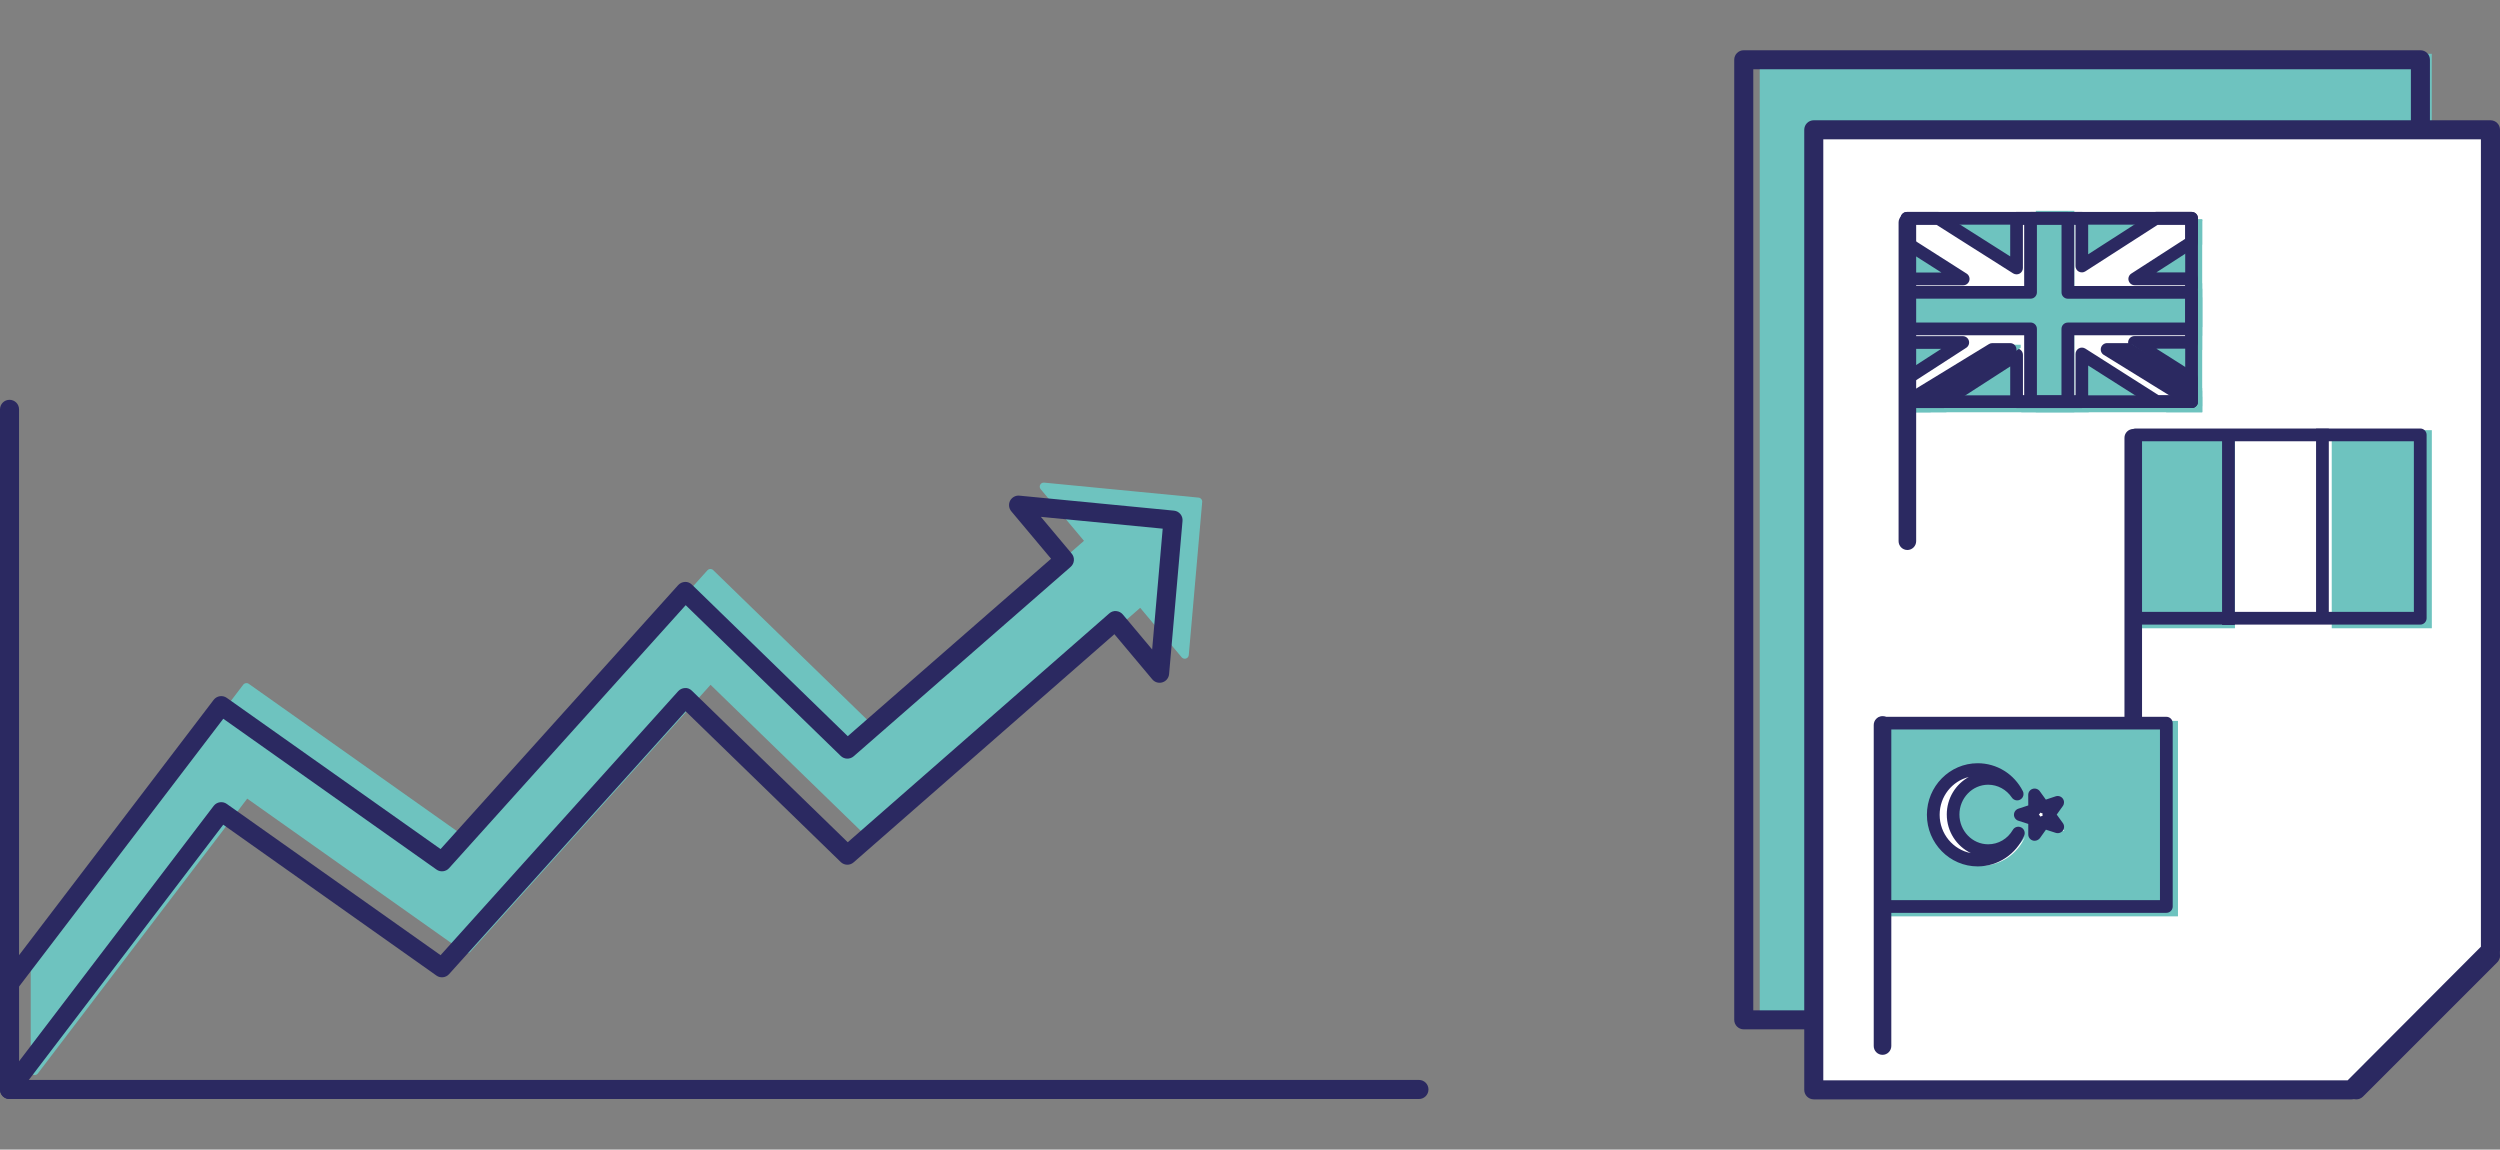 <?xml version="1.0" encoding="utf-8"?>
<!-- Generator: Adobe Illustrator 26.2.1, SVG Export Plug-In . SVG Version: 6.00 Build 0)  -->
<svg version="1.1" id="Ebene_1" xmlns="http://www.w3.org/2000/svg" xmlns:xlink="http://www.w3.org/1999/xlink" x="0px" y="0px"
	 viewBox="0 0 512 235.44" style="enable-background:new 0 0 512 235.44;" xml:space="preserve">
<rect x="0" y="0" width="512" height="235.44" fill="#808080" stroke="none"/>
<style type="text/css">
	.st0{fill:#6EC3BF;}
	.st1{fill:#A0D5D2;}
	.st2{fill:#87CCC8;}
	.st3{fill:#FFFFFF;}
	.st4{clip-path:url(#SVGID_00000049181431888309103580000000035911798100570007_);fill:#2B2961;}
	.st5{fill:#897DA2;}
	.st6{fill:#2B2961;}
	.st7{clip-path:url(#SVGID_00000063595730063390140600000015403937532153319568_);fill:#FFFFFF;}
	.st8{clip-path:url(#SVGID_00000063595730063390140600000015403937532153319568_);fill:#2B2961;}
	.st9{clip-path:url(#SVGID_00000016073159489821555970000006608947315009134745_);fill:#FFFFFF;}
	.st10{clip-path:url(#SVGID_00000016073159489821555970000006608947315009134745_);fill:#6EC3BF;}
	.st11{fill:#9D9D9C;}
	.st12{fill:#D0D0D0;}
	.st13{clip-path:url(#SVGID_00000159454541836203832810000017883528449357761670_);fill:#FFFFFF;}
	.st14{clip-path:url(#SVGID_00000172398758660010510150000004200146812369894333_);fill:#2B2961;}
	.st15{clip-path:url(#SVGID_00000172398758660010510150000004200146812369894333_);fill:#FFFFFF;}
	.st16{fill:#97D1CE;}
	.st17{clip-path:url(#SVGID_00000038399481582144301680000000425128128280342930_);fill:#2B2961;}
	.st18{clip-path:url(#SVGID_00000137847638605332517860000003800206235024092045_);fill:#2B2961;}
	.st19{clip-path:url(#SVGID_00000036944256582530484510000013697963989363877290_);fill:#FFFFFF;}
	.st20{clip-path:url(#SVGID_00000036944256582530484510000013697963989363877290_);fill:#2B2961;}
	.st21{clip-path:url(#SVGID_00000074415988016889684080000007561372025276266115_);fill:#2B2961;}
	.st22{clip-path:url(#SVGID_00000016074127510834145200000001776340379674479286_);fill:#2B2961;}
	.st23{clip-path:url(#SVGID_00000016074127510834145200000001776340379674479286_);fill:#FFFFFF;}
	.st24{clip-path:url(#SVGID_00000010296769705945538560000000118747291334027690_);fill:#FFFFFF;}
	.st25{clip-path:url(#SVGID_00000031168412447543488680000009055185497068333748_);fill:#6EC3BF;}
	.st26{clip-path:url(#SVGID_00000143594474460210896170000008654929959985128338_);fill:#2B2961;}
	.st27{clip-path:url(#SVGID_00000143594474460210896170000008654929959985128338_);fill:#1D1D1B;}
	.st28{clip-path:url(#SVGID_00000143594474460210896170000008654929959985128338_);fill:#FFFFFF;}
	.st29{clip-path:url(#SVGID_00000142157137703513299650000000891405737846540672_);fill:#2B2961;}
	.st30{clip-path:url(#SVGID_00000039840667580994949020000007983991115087914650_);fill:#2B2961;}
	.st31{clip-path:url(#SVGID_00000039840667580994949020000007983991115087914650_);fill:#FFFFFF;}
	.st32{clip-path:url(#SVGID_00000008144824855523356970000017458684580798162313_);fill:#2B2961;}
	.st33{clip-path:url(#SVGID_00000139976615202693380550000015651446338976669867_);fill:#2B2961;}
	.st34{clip-path:url(#SVGID_00000139976615202693380550000015651446338976669867_);fill:#6EC3BF;}
	.st35{clip-path:url(#SVGID_00000070839970674898775980000013630325451411680164_);fill:#2B2961;}
	.st36{clip-path:url(#SVGID_00000037655933443364742620000002378110204141008050_);fill:#2B2961;}
	.st37{clip-path:url(#SVGID_00000082340805065925414440000016427309002065999795_);fill:#2B2961;}
	.st38{clip-path:url(#SVGID_00000012452420722089860540000008256505078057728134_);fill:#2B2961;}
	.st39{clip-path:url(#SVGID_00000125589805062535629290000011279578595369790123_);fill:#6EC3BF;}
	.st40{clip-path:url(#SVGID_00000106833343334774162060000004437724073703506591_);fill:#6EC3BF;}
	.st41{clip-path:url(#SVGID_00000174594935238990864590000009961984713988419992_);fill:#6EC3BF;}
	.st42{clip-path:url(#SVGID_00000018918193968289399000000014070765947044072124_);fill:#6EC3BF;}
	.st43{clip-path:url(#SVGID_00000011712524597644968190000000054060388910571407_);fill:#2B2961;}
	.st44{clip-path:url(#SVGID_00000168115152067844473150000007861631421216844723_);fill:#2B2961;}
	.st45{clip-path:url(#SVGID_00000106841632075166526510000008747025126655119001_);fill:#2B2961;}
	.st46{clip-path:url(#SVGID_00000072966435687831013130000000984566143789262488_);fill:#2B2961;}
	.st47{clip-path:url(#SVGID_00000072966435687831013130000000984566143789262488_);fill:#FFFFFF;}
	.st48{clip-path:url(#SVGID_00000069378689570585893100000004118886070643776645_);fill:#FFFFFF;}
	.st49{clip-path:url(#SVGID_00000015318201285253141270000015913438645070035857_);fill:#2B2961;}
	.st50{clip-path:url(#SVGID_00000152979740715904189090000002179224588516115868_);fill:#2B2961;}
	.st51{clip-path:url(#SVGID_00000152979740715904189090000002179224588516115868_);fill:#FFFFFF;}
	.st52{clip-path:url(#SVGID_00000084530019813721281610000003678913857637559215_);fill:#2B2961;}
	.st53{clip-path:url(#SVGID_00000084530019813721281610000003678913857637559215_);fill:#2C265F;}
	.st54{clip-path:url(#SVGID_00000003826540056494309490000000489607862256420255_);fill:#FFFFFF;}
	.st55{clip-path:url(#SVGID_00000145017231283101444790000012175199761704192445_);fill:#2B2961;}
	.st56{clip-path:url(#SVGID_00000036237307851395609660000009980393699748136584_);fill:#FFFFFF;}
	.st57{clip-path:url(#SVGID_00000130640963415512992060000018400396779559259817_);fill:#2B2961;}
	.st58{clip-path:url(#SVGID_00000182503297369590007850000016154078345385566898_);fill:#FFFFFF;}
	.st59{clip-path:url(#SVGID_00000129885873368422590460000006364572182891528634_);fill:#2B2961;}
	.st60{clip-path:url(#SVGID_00000129885873368422590460000006364572182891528634_);fill:#FFFFFF;}
	.st61{clip-path:url(#SVGID_00000056401201782461719910000011121710883099931528_);fill:#2B2961;}
	.st62{clip-path:url(#SVGID_00000164490042861815368330000005906037192757166753_);fill:#FFFFFF;}
	.st63{clip-path:url(#SVGID_00000109733870322003753470000013935116400754576319_);fill:#2B2961;}
	.st64{clip-path:url(#SVGID_00000094617812064501590170000003146971731812739993_);fill:#FFFFFF;}
	.st65{clip-path:url(#SVGID_00000094617812064501590170000003146971731812739993_);fill:#2B2961;}
	.st66{clip-path:url(#SVGID_00000142164846919684005260000015040119382259277233_);fill:#2B2961;}
	.st67{clip-path:url(#SVGID_00000142164846919684005260000015040119382259277233_);fill:#6EC3BF;}
	.st68{clip-path:url(#SVGID_00000142164846919684005260000015040119382259277233_);fill:#FFFFFF;}
	.st69{clip-path:url(#SVGID_00000179605078880855912550000010414501867846071483_);fill:#2B2961;}
	.st70{clip-path:url(#SVGID_00000052806042232832236750000004207771107890742694_);fill:#2B2961;}
	.st71{clip-path:url(#SVGID_00000116951115928592660890000016273458752271373720_);fill:#2B2961;}
	.st72{clip-path:url(#SVGID_00000125565103888751338360000018029323367220785305_);fill:#2B2961;}
	.st73{clip-path:url(#SVGID_00000032631819049045520780000007992764843547075208_);fill:#2B2961;}
	.st74{clip-path:url(#SVGID_00000023244451801823295410000007614613296866780595_);fill:#FFFFFF;}
	.st75{clip-path:url(#SVGID_00000023244451801823295410000007614613296866780595_);fill:#6EC3BF;}
	.st76{clip-path:url(#SVGID_00000010290577328162155250000010555048159725408692_);fill:#2B2961;}
	.st77{clip-path:url(#SVGID_00000015350745282513493470000008984199362886685855_);fill:#2B2961;}
	.st78{clip-path:url(#SVGID_00000015350745282513493470000008984199362886685855_);fill:#FFFFFF;}
	.st79{clip-path:url(#SVGID_00000163073771516463638410000009922475665147559313_);fill:#2B2961;}
	.st80{clip-path:url(#SVGID_00000139289202832538523130000006706173502679683460_);fill:#FFFFFF;}
	.st81{clip-path:url(#SVGID_00000168084146462507616500000012442444396587881125_);fill:#2B2961;}
	.st82{clip-path:url(#SVGID_00000026849422378199902690000012360162557376802485_);fill:#2B2961;}
	.st83{clip-path:url(#SVGID_00000031167551244533994350000017486231586037972352_);fill:#2B2961;}
	.st84{clip-path:url(#SVGID_00000048492350981694662860000006509877463286447248_);fill:#FFFFFF;}
	.st85{clip-path:url(#SVGID_00000177481260911178685990000006740742422617922469_);fill:#FFFFFF;}
	.st86{clip-path:url(#SVGID_00000144298503064943905670000006920796901508528040_);fill:#2B2961;}
	.st87{clip-path:url(#SVGID_00000102508309279447834550000001685698391267526555_);fill:#2B2961;}
	.st88{clip-path:url(#SVGID_00000102508309279447834550000001685698391267526555_);fill:#FFFFFF;}
	.st89{clip-path:url(#SVGID_00000114789904370467895750000002024385132102954629_);fill:#2B2961;}
	.st90{clip-path:url(#SVGID_00000052102750019584154540000007698121329706783111_);fill:#FFFFFF;}
	.st91{clip-path:url(#SVGID_00000097488655749932614230000002300863460614054533_);fill:#6EC3BF;}
	.st92{clip-path:url(#SVGID_00000097488655749932614230000002300863460614054533_);fill:#2B2961;}
	.st93{clip-path:url(#SVGID_00000103264219278149507040000015133442090272669314_);fill:#6EC3BF;}
	.st94{clip-path:url(#SVGID_00000013175973673221484350000005454953027860265876_);fill:#2B2961;}
	.st95{clip-path:url(#SVGID_00000167391920480984537760000012954994900622864517_);fill:#2B2961;}
	.st96{clip-path:url(#SVGID_00000046326388887221995730000012577714559909734531_);fill:#2B2961;}
	.st97{clip-path:url(#SVGID_00000153704405254045477760000016334677814415890079_);fill:#2B2961;}
	.st98{clip-path:url(#SVGID_00000005263329025952304530000012715746962742542513_);fill:#2B2961;}
	.st99{clip-path:url(#SVGID_00000005263329025952304530000012715746962742542513_);fill:#6EC3BF;}
	.st100{clip-path:url(#SVGID_00000170244584289491767390000007744296492737245880_);fill:#2B2961;}
	.st101{clip-path:url(#SVGID_00000145055442835658426130000009415552843856810635_);fill:#2B2961;}
	.st102{clip-path:url(#SVGID_00000145055442835658426130000009415552843856810635_);fill:#6EC3BF;}
	.st103{clip-path:url(#SVGID_00000045619341141715217080000011387477021505858228_);fill:#2B2961;}
	.st104{clip-path:url(#SVGID_00000136389834144232954810000008942120475615965829_);fill:#FFFFFF;}
	.st105{clip-path:url(#SVGID_00000136389834144232954810000008942120475615965829_);fill:#2B2961;}
	.st106{clip-path:url(#SVGID_00000042010885643653007500000011388107858849304503_);fill:#6EC3BF;}
	.st107{clip-path:url(#SVGID_00000104683061796136416420000001380715851951894430_);fill:#2B2961;}
	.st108{clip-path:url(#SVGID_00000070119381851280663520000017899105344886121118_);fill:#2B2961;}
	.st109{clip-path:url(#SVGID_00000070119381851280663520000017899105344886121118_);fill:#FFFFFF;}
	.st110{clip-path:url(#SVGID_00000163036671716293001900000016321320298621619339_);fill:#6EC3BF;}
	.st111{clip-path:url(#SVGID_00000071539558021248896910000004339265462670544018_);fill:#2B2961;}
	.st112{clip-path:url(#SVGID_00000176750743110632094300000004195236236672043194_);fill:#2B2961;}
	.st113{clip-path:url(#SVGID_00000176750743110632094300000004195236236672043194_);fill:#6EC3BF;}
	.st114{clip-path:url(#SVGID_00000163790708191747185940000000425901677409822365_);fill:#2B2961;}
	.st115{clip-path:url(#SVGID_00000103956537472569724880000011813333302450270142_);fill:#6EC3BF;}
	.st116{clip-path:url(#SVGID_00000103956537472569724880000011813333302450270142_);fill:#2B2961;}
	.st117{clip-path:url(#SVGID_00000106829179671081493050000016727833044472956350_);fill:#2B2961;}
	.st118{clip-path:url(#SVGID_00000087397570016267090750000014331377375781578382_);fill:#FFFFFF;}
	.st119{clip-path:url(#SVGID_00000087397570016267090750000014331377375781578382_);}
	.st120{clip-path:url(#SVGID_00000062873707769621277830000013849278994065402752_);fill:#2B2961;}
	.st121{clip-path:url(#SVGID_00000087397570016267090750000014331377375781578382_);fill:#6EC3BF;}
	.st122{clip-path:url(#SVGID_00000165935288752650966820000005307398383860108461_);fill:#2B2961;}
	.st123{clip-path:url(#SVGID_00000087397570016267090750000014331377375781578382_);fill:#2B2961;}
	.st124{clip-path:url(#SVGID_00000140728805693567618470000017860935289127107254_);fill:#2B2961;}
	.st125{clip-path:url(#SVGID_00000060024897256664637590000013843670085219816862_);fill:#2B2961;}
	.st126{clip-path:url(#SVGID_00000091709597474807523320000014434620985612052129_);}
	.st127{clip-path:url(#SVGID_00000036943765048429821940000003434655327706908049_);}
	.st128{clip-path:url(#SVGID_00000044899818294938658700000001827271160805256887_);fill:#FFFFFF;}
	.st129{clip-path:url(#SVGID_00000161595052308060147750000003766261720808682413_);fill:#2B2961;}
	.st130{clip-path:url(#SVGID_00000090977825252451656870000005534281756017724048_);fill:#2B2961;}
	.st131{clip-path:url(#SVGID_00000090977825252451656870000005534281756017724048_);fill:#6EC3BF;}
	.st132{clip-path:url(#SVGID_00000090977825252451656870000005534281756017724048_);fill:#FFFFFF;}
	.st133{clip-path:url(#SVGID_00000060720701640842043510000003196999394903793320_);fill:#2B2961;}
	.st134{clip-path:url(#SVGID_00000060720701640842043510000003196999394903793320_);fill:#6EC3BF;}
	.st135{clip-path:url(#SVGID_00000016046413704429502520000017774393073549027249_);fill:#2B2961;}
	.st136{clip-path:url(#SVGID_00000025407966822308009480000016509127031189372583_);fill:#6EC3BF;}
	.st137{clip-path:url(#SVGID_00000025407966822308009480000016509127031189372583_);fill:#FFFFFF;}
	.st138{clip-path:url(#SVGID_00000182498324419355184550000007394738461998250896_);fill:#2B2961;}
	.st139{clip-path:url(#SVGID_00000182498324419355184550000007394738461998250896_);fill:#6EC3BF;}
	.st140{clip-path:url(#SVGID_00000121258824236923973060000010711905642609259173_);fill:#2B2961;}
	.st141{clip-path:url(#SVGID_00000017501369856828906970000004183032304151937973_);fill:#2B2961;}
	.st142{clip-path:url(#SVGID_00000017501369856828906970000004183032304151937973_);fill:#FFFFFF;}
	.st143{clip-path:url(#SVGID_00000053526818859387344570000010631109329353044404_);fill:#2B2961;}
	.st144{clip-path:url(#SVGID_00000077284859367151946950000007115140230737123988_);fill:#FFFFFF;}
	.st145{clip-path:url(#SVGID_00000133522629195202558450000016756338443942340533_);fill:#2B2961;}
	.st146{clip-path:url(#SVGID_00000113311686109674084160000015626975390629371826_);fill:#2B2961;}
	.st147{clip-path:url(#SVGID_00000113311686109674084160000015626975390629371826_);fill:#FFFFFF;}
	.st148{clip-path:url(#SVGID_00000170237213240847817910000005788055404752035757_);fill:#2B2961;}
	.st149{clip-path:url(#SVGID_00000075125790600509134150000007296491204611202727_);fill:#2B2961;}
	.st150{clip-path:url(#SVGID_00000075125790600509134150000007296491204611202727_);fill:#FFFFFF;}
	.st151{clip-path:url(#SVGID_00000008106827124881906860000012386306169380809627_);fill:#2B2961;}
	.st152{clip-path:url(#SVGID_00000008106827124881906860000012386306169380809627_);fill:#6EC3BF;}
	.st153{clip-path:url(#SVGID_00000090268810314444198350000001119909683480730548_);fill:#1D1D1B;}
	.st154{clip-path:url(#SVGID_00000090268810314444198350000001119909683480730548_);fill:#2B2961;}
	.st155{clip-path:url(#SVGID_00000090268810314444198350000001119909683480730548_);fill:#FFFFFF;}
	.st156{clip-path:url(#SVGID_00000106859368032331239000000013412642900732445569_);fill:#2B2961;}
	.st157{clip-path:url(#SVGID_00000127045082524555824540000012932166991795135885_);fill:#2B2961;}
	.st158{clip-path:url(#SVGID_00000049936681535964966050000017087121750060778645_);fill:#2B2961;}
	.st159{clip-path:url(#SVGID_00000049936681535964966050000017087121750060778645_);fill:#FFFFFF;}
	.st160{clip-path:url(#SVGID_00000049936681535964966050000017087121750060778645_);fill:#6EC3BF;}
	.st161{clip-path:url(#SVGID_00000049925672597639974490000008127076697986743714_);fill:#2B2961;}
	.st162{clip-path:url(#SVGID_00000092421458506947881480000002567124007807372433_);fill:#2B2961;}
	.st163{clip-path:url(#SVGID_00000183236739574188172760000004845304743140707219_);fill:#2B2961;}
	.st164{clip-path:url(#SVGID_00000164505183230706668780000016207281381839390625_);fill:#2B2961;}
	.st165{clip-path:url(#SVGID_00000164505183230706668780000016207281381839390625_);fill:#FFFFFF;}
	.st166{clip-path:url(#SVGID_00000034065310681647911810000002740720572768393142_);fill:#2B2961;}
	.st167{clip-path:url(#SVGID_00000034065310681647911810000002740720572768393142_);fill:#FFFFFF;}
	.st168{clip-path:url(#SVGID_00000121259745479564246830000017585823067385541295_);fill:#2B2961;}
	.st169{clip-path:url(#SVGID_00000099647938105141170240000008213315168276058040_);fill:#2B2961;}
	.st170{clip-path:url(#SVGID_00000099647938105141170240000008213315168276058040_);fill:#FFFFFF;}
	.st171{clip-path:url(#SVGID_00000160902054281318583740000016805407660390596003_);fill:#2B2961;}
	.st172{clip-path:url(#SVGID_00000089565905859436441160000013848336502676206729_);fill:#FFFFFF;}
	.st173{clip-path:url(#SVGID_00000153685109274024202600000018316948360483963801_);fill:#2B2961;}
	.st174{clip-path:url(#SVGID_00000153685109274024202600000018316948360483963801_);fill:#6EC3BF;}
	.st175{clip-path:url(#SVGID_00000052079116285911028670000009489179162077309338_);fill:#2B2961;}
	.st176{clip-path:url(#SVGID_00000179618002062661898130000004234577645250085524_);fill:#2B2961;}
	.st177{clip-path:url(#SVGID_00000029766704026627260770000007821021319500996791_);fill:#FFFFFF;}
	.st178{clip-path:url(#SVGID_00000109721373170310867010000014531851914180458119_);fill:#6EC3BF;}
	.st179{clip-path:url(#SVGID_00000109721373170310867010000014531851914180458119_);fill:#2B2961;}
	.st180{clip-path:url(#SVGID_00000160174582395076279240000014316998050240106390_);fill:#6EC3BF;}
	.st181{clip-path:url(#SVGID_00000119809755719611812520000001811389632149752731_);fill:#2B2961;}
	.st182{clip-path:url(#SVGID_00000050644000201056216630000005659483342726230426_);fill:#6EC3BF;}
	.st183{clip-path:url(#SVGID_00000050644000201056216630000005659483342726230426_);fill:#2B2961;}
	.st184{clip-path:url(#SVGID_00000054946238464008345220000013418553228275937212_);fill:#2B2961;}
	.st185{clip-path:url(#SVGID_00000054255599232516363330000011137015931012742547_);fill:#2B2961;}
	.st186{clip-path:url(#SVGID_00000003824653558061740240000004000125293975042459_);fill:#2B2961;}
	.st187{clip-path:url(#SVGID_00000133487019982489794080000017658364453050241950_);fill:#2B2961;}
	.st188{clip-path:url(#SVGID_00000054963902607354143700000004284509506738594707_);fill:#2B2961;}
	.st189{clip-path:url(#SVGID_00000063602529480007918720000011085214956764227756_);fill:#6EC3BF;}
	.st190{clip-path:url(#SVGID_00000063602529480007918720000011085214956764227756_);fill:#2B2961;}
	.st191{clip-path:url(#SVGID_00000054245357352240338040000002868179371117478809_);fill:#6EC3BF;}
	.st192{clip-path:url(#SVGID_00000054245357352240338040000002868179371117478809_);fill:#2B2961;}
	.st193{clip-path:url(#SVGID_00000005247328998427883020000013013394494500110217_);fill:#2B2961;}
	.st194{clip-path:url(#SVGID_00000075877827488792696520000013938693464522528136_);fill:#2B2961;}
	.st195{clip-path:url(#SVGID_00000140703510738318744230000011476510333694017453_);fill:#2B2961;}
	.st196{clip-path:url(#SVGID_00000018220862242449222340000008655459344122960063_);fill:#FFFFFF;}
	.st197{clip-path:url(#SVGID_00000118396601690682248470000010318327619396250514_);fill:#2B2961;}
	.st198{clip-path:url(#SVGID_00000106862339011864502630000009354671354599982246_);fill:#2B2961;}
	.st199{clip-path:url(#SVGID_00000106862339011864502630000009354671354599982246_);fill:#6EC3BF;}
	.st200{clip-path:url(#SVGID_00000155116313634707738200000011174240850562247322_);fill:#2B2961;}
	.st201{clip-path:url(#SVGID_00000002354018450128082690000018072477711277961114_);fill:#2B2961;}
	.st202{clip-path:url(#SVGID_00000055695339553757846440000002829631446361250465_);fill:#6EC3BF;}
	.st203{clip-path:url(#SVGID_00000055695339553757846440000002829631446361250465_);fill:#2B2961;}
	.st204{clip-path:url(#SVGID_00000058564266660864908440000011007245175292440745_);fill:#6EC3BF;}
	.st205{clip-path:url(#SVGID_00000058564266660864908440000011007245175292440745_);fill:#2B2961;}
	.st206{clip-path:url(#SVGID_00000018945161766706688990000016113102662043454599_);fill:#2B2961;}
	.st207{clip-path:url(#SVGID_00000143595375868803440060000003806397337718791834_);fill:#2B2961;}
	.st208{clip-path:url(#SVGID_00000143595375868803440060000003806397337718791834_);fill:#6EC3BF;}
	.st209{clip-path:url(#SVGID_00000018915489616860378350000003746642838913097119_);fill:#2B2961;}
	.st210{clip-path:url(#SVGID_00000018915489616860378350000003746642838913097119_);fill:#6EC3BF;}
	.st211{clip-path:url(#SVGID_00000075139633753937863520000015900603259400163456_);fill:#2B2961;}
	.st212{clip-path:url(#SVGID_00000075139633753937863520000015900603259400163456_);fill:#6EC3BF;}
	.st213{clip-path:url(#SVGID_00000183930305743015952630000013019049839306916779_);fill:#2B2961;}
	.st214{clip-path:url(#SVGID_00000162354303476801932420000009420012141333471616_);fill:#6EC3BF;}
	.st215{clip-path:url(#SVGID_00000162354303476801932420000009420012141333471616_);fill:#2B2961;}
	.st216{clip-path:url(#SVGID_00000020383300067447837860000007254233550439739565_);fill:#6EC3BF;}
	.st217{clip-path:url(#SVGID_00000020383300067447837860000007254233550439739565_);fill:#2B2961;}
	.st218{clip-path:url(#SVGID_00000145753867045841824410000014074193897196043173_);fill:#FFFFFF;}
	.st219{clip-path:url(#SVGID_00000145753867045841824410000014074193897196043173_);fill:#2B2961;}
	.st220{clip-path:url(#SVGID_00000088093169595413459010000000154947094870816161_);fill:#FFFFFF;}
	.st221{clip-path:url(#SVGID_00000088093169595413459010000000154947094870816161_);fill:#2B2961;}
	.st222{clip-path:url(#SVGID_00000016766416694959658130000008636239832387364014_);fill:#FFFFFF;}
	.st223{clip-path:url(#SVGID_00000016766416694959658130000008636239832387364014_);fill:#2B2961;}
	.st224{clip-path:url(#SVGID_00000042011343400314027510000001542652116965507723_);fill:#6EC3BF;}
	.st225{clip-path:url(#SVGID_00000042011343400314027510000001542652116965507723_);fill:#2B2961;}
	.st226{clip-path:url(#SVGID_00000127724621737382755410000006628723562382745223_);fill:#2B2961;}
	.st227{clip-path:url(#SVGID_00000127724621737382755410000006628723562382745223_);fill:#6EC3BF;}
	.st228{clip-path:url(#SVGID_00000041975353863300667760000002537467514257431730_);fill:#2B2961;}
	.st229{clip-path:url(#SVGID_00000142144743738767983280000005178690902726324893_);fill:#6EC3BF;}
	.st230{clip-path:url(#SVGID_00000142144743738767983280000005178690902726324893_);fill:#2B2961;}
	.st231{clip-path:url(#SVGID_00000040553416283486437190000007766467660676282525_);fill:#2B2961;}
	.st232{clip-path:url(#SVGID_00000161628477035209982970000011126441812998256796_);fill:#2B2961;}
	.st233{clip-path:url(#SVGID_00000161628477035209982970000011126441812998256796_);fill:#6EC3BF;}
	.st234{clip-path:url(#SVGID_00000058579226647088418020000002586143008793974182_);fill:#2B2961;}
	.st235{clip-path:url(#SVGID_00000036939847852218754690000004945916958825021569_);fill:#FFFFFF;}
	.st236{clip-path:url(#SVGID_00000036939847852218754690000004945916958825021569_);fill:#2B2961;}
	.st237{fill:#2C265F;}
	.st238{clip-path:url(#SVGID_00000042725217514694832990000016526089246438771377_);fill:#2B2961;}
	.st239{clip-path:url(#SVGID_00000042725217514694832990000016526089246438771377_);fill:#6EC3BF;}
	.st240{fill:#61B87A;}
	.st241{clip-path:url(#SVGID_00000161590497941660645640000006665862139617575596_);fill:#2B2961;}
	.st242{clip-path:url(#SVGID_00000082349630020907349670000012538574143622962563_);fill:#2B2961;}
	.st243{clip-path:url(#SVGID_00000132082797588267208280000000047836544015356349_);fill:#2B2961;}
	.st244{clip-path:url(#SVGID_00000099660387389457490090000015644165691108148366_);fill:#2B2961;}
	.st245{clip-path:url(#SVGID_00000099660387389457490090000015644165691108148366_);fill:#61B87A;}
	.st246{clip-path:url(#SVGID_00000099660387389457490090000015644165691108148366_);fill:#FFFFFF;}
	.st247{clip-path:url(#SVGID_00000069360892516847097260000003685470806377545355_);fill:#2B2961;}
	.st248{clip-path:url(#SVGID_00000069360892516847097260000003685470806377545355_);fill:#61B87A;}
	.st249{clip-path:url(#SVGID_00000145026106046989795590000016487206380754377859_);fill:#2B2961;}
	.st250{clip-path:url(#SVGID_00000153692166388872928260000003646822081578274469_);fill:#6EC3BF;}
	.st251{clip-path:url(#SVGID_00000153692166388872928260000003646822081578274469_);fill:#2B2961;}
	.st252{clip-path:url(#SVGID_00000000919527733965934930000004816026340585322669_);fill:#2B2961;}
	.st253{clip-path:url(#SVGID_00000000919527733965934930000004816026340585322669_);fill:#6EC3BF;}
	.st254{clip-path:url(#SVGID_00000018206670962453946170000001096841752385530255_);fill:#2B2961;}
	.st255{clip-path:url(#SVGID_00000018206670962453946170000001096841752385530255_);fill:#6EC3BF;}
</style>
<g>
	<g>
		<defs>
			<rect id="SVGID_00000049180283347716854220000012303457770835845262_" y="10.28" width="512" height="214.87"/>
		</defs>
		<clipPath id="SVGID_00000177453761117821807980000010631060286652918193_">
			<use xlink:href="#SVGID_00000049180283347716854220000012303457770835845262_"  style="overflow:visible;"/>
		</clipPath>
		<polygon style="clip-path:url(#SVGID_00000177453761117821807980000010631060286652918193_);fill:#FFFFFF;" points="
			482.48,195.63 482.48,223.27 510.12,195.63 		"/>
		<g style="clip-path:url(#SVGID_00000177453761117821807980000010631060286652918193_);">
			<defs>
				<rect id="SVGID_00000068664508603487557510000008443784289048292497_" y="10.29" width="512" height="214.87"/>
			</defs>
			<clipPath id="SVGID_00000025431626031386263540000014803107312672591285_">
				<use xlink:href="#SVGID_00000068664508603487557510000008443784289048292497_"  style="overflow:visible;"/>
			</clipPath>
			<path style="clip-path:url(#SVGID_00000025431626031386263540000014803107312672591285_);fill:#2B2961;" d="M482.48,225.07
				c-0.24,0-0.46-0.05-0.69-0.14c-0.67-0.28-1.11-0.93-1.11-1.66v-27.64c0-0.99,0.81-1.8,1.8-1.8h27.64c0.73,0,1.39,0.44,1.67,1.11
				c0.27,0.67,0.12,1.45-0.39,1.96l-27.64,27.64C483.4,224.89,482.95,225.07,482.48,225.07z M484.28,197.43v21.5l21.5-21.5H484.28z"
				/>
		</g>
		<polygon style="clip-path:url(#SVGID_00000177453761117821807980000010631060286652918193_);fill:#6EC3BF;" points="
			484.55,196.11 484.55,221.3 510.09,196.11 		"/>
		<path style="clip-path:url(#SVGID_00000177453761117821807980000010631060286652918193_);fill:#6EC3BF;" d="M483.77,223.16v-27.82
			h28.22L483.77,223.16z M485.32,196.89v22.55l22.88-22.55H485.32z"/>
		<g style="clip-path:url(#SVGID_00000177453761117821807980000010631060286652918193_);">
			<defs>
				<rect id="SVGID_00000133498932691492380280000015491955365676651676_" y="10.29" width="512" height="214.87"/>
			</defs>
			<clipPath id="SVGID_00000134244535174754862510000004973563417166465711_">
				<use xlink:href="#SVGID_00000133498932691492380280000015491955365676651676_"  style="overflow:visible;"/>
			</clipPath>
			<path style="clip-path:url(#SVGID_00000134244535174754862510000004973563417166465711_);fill:#2B2961;" d="M482.55,225.15
				c-0.25,0-0.51-0.05-0.75-0.15c-0.72-0.3-1.2-1.01-1.2-1.8v-27.5c0-1.08,0.87-1.95,1.95-1.95h27.5c0.79,0,1.5,0.48,1.81,1.21
				c0.3,0.73,0.13,1.57-0.43,2.13l-27.5,27.5C483.55,224.96,483.05,225.15,482.55,225.15z M484.5,197.65v20.83l20.84-20.83H484.5z"
				/>
		</g>
		<polygon style="clip-path:url(#SVGID_00000177453761117821807980000010631060286652918193_);fill:#6EC3BF;" points="427.91,56.65 
			431.6,56.65 451.01,44.06 451.01,43.75 446.64,43.75 427.91,55.86 		"/>
		<polygon style="clip-path:url(#SVGID_00000177453761117821807980000010631060286652918193_);fill:#6EC3BF;" points="410.03,56.65 
			390.79,43.75 390.79,47.15 405.17,56.65 		"/>
		<path style="clip-path:url(#SVGID_00000177453761117821807980000010631060286652918193_);fill:#2B2961;" d="M407.87,56.99h-4.38
			c-0.24,0-0.48-0.07-0.69-0.2l-12.95-8.08c-0.38-0.24-0.62-0.65-0.62-1.1v-2.9c0-0.48,0.26-0.91,0.67-1.14
			c0.42-0.23,0.92-0.21,1.33,0.04l17.33,10.99c0.49,0.31,0.71,0.91,0.55,1.46C408.95,56.61,408.44,56.99,407.87,56.99z"/>
		<path style="clip-path:url(#SVGID_00000177453761117821807980000010631060286652918193_);fill:#2B2961;" d="M431.05,56.99h-3.38
			c-0.72,0-1.3-0.58-1.3-1.3v-0.68c0-0.46,0.24-0.88,0.64-1.12l17.17-10.31c0.2-0.12,0.43-0.19,0.67-0.19h4c0.72,0,1.3,0.58,1.3,1.3
			c0,0.46-0.24,1.15-0.63,1.39l-17.79,10.71C431.52,56.93,431.28,56.99,431.05,56.99z"/>
		<polygon style="clip-path:url(#SVGID_00000177453761117821807980000010631060286652918193_);fill:#6EC3BF;" points="
			223.14,110.84 178.7,149.63 145.49,117.34 95.67,172.69 50.47,140.71 7.11,197.6 7.11,219.34 50.47,162.44 95.67,194.43 
			145.49,139.07 178.7,171.36 233.6,123.32 242.65,134.09 245.39,102.73 213.76,99.67 		"/>
		<path style="clip-path:url(#SVGID_00000177453761117821807980000010631060286652918193_);fill:#6EC3BF;" d="M7.11,220.16
			c-0.09,0-0.18-0.01-0.26-0.04c-0.34-0.11-0.56-0.43-0.56-0.78V197.6c0-0.18,0.06-0.35,0.17-0.5l43.36-56.88
			c0.28-0.35,0.77-0.43,1.13-0.17l44.61,31.56l49.32-54.81c0.15-0.17,0.36-0.26,0.58-0.27c0.01,0,0.02,0,0.03,0
			c0.22,0,0.42,0.08,0.57,0.23l32.68,31.76L222,110.76l-8.87-10.57c-0.22-0.26-0.25-0.61-0.1-0.91c0.15-0.29,0.44-0.46,0.8-0.44
			l31.64,3.07c0.45,0.04,0.78,0.44,0.74,0.89l-2.75,31.36c-0.03,0.33-0.25,0.61-0.57,0.71c-0.31,0.1-0.66,0-0.88-0.25l-8.5-10.14
			l-54.27,47.49c-0.32,0.29-0.81,0.26-1.11-0.03l-32.61-31.69l-49.24,54.72c-0.27,0.31-0.74,0.36-1.09,0.12l-44.56-31.53
			L7.76,219.83C7.61,220.04,7.36,220.16,7.11,220.16z M7.93,197.87v19.03l41.89-54.96c0.28-0.35,0.77-0.43,1.13-0.17l44.61,31.56
			l49.32-54.81c0.15-0.17,0.36-0.26,0.58-0.27c0.01,0,0.02,0,0.03,0c0.22,0,0.42,0.08,0.57,0.23l32.68,31.76l54.33-47.54
			c0.17-0.14,0.42-0.22,0.6-0.2c0.22,0.02,0.43,0.12,0.57,0.29l7.77,9.26l2.5-28.58l-28.83-2.8l8.09,9.64
			c0.29,0.34,0.25,0.85-0.09,1.15l-44.44,38.79c-0.34,0.28-0.81,0.26-1.11-0.03l-32.61-31.7l-49.24,54.72
			c-0.27,0.31-0.74,0.36-1.09,0.12l-44.56-31.52L7.93,197.87z"/>
		<g style="clip-path:url(#SVGID_00000177453761117821807980000010631060286652918193_);">
			<defs>
				<rect id="SVGID_00000116928021761030635900000003296384111891978903_" y="10.29" width="512" height="214.87"/>
			</defs>
			<clipPath id="SVGID_00000156575663363488486980000016619823381830194852_">
				<use xlink:href="#SVGID_00000116928021761030635900000003296384111891978903_"  style="overflow:visible;"/>
			</clipPath>
			<path style="clip-path:url(#SVGID_00000156575663363488486980000016619823381830194852_);fill:#2B2961;" d="M290.6,225.08H1.95
				c-1.08,0-1.95-0.87-1.95-1.95V83.83c0-1.08,0.87-1.95,1.95-1.95s1.95,0.87,1.95,1.95v137.34h286.7c1.08,0,1.95,0.87,1.95,1.95
				C292.55,224.2,291.68,225.08,290.6,225.08z"/>
			<path style="clip-path:url(#SVGID_00000156575663363488486980000016619823381830194852_);fill:#2B2961;" d="M1.95,225.08
				c-0.21,0-0.42-0.03-0.62-0.1C0.53,224.71,0,223.97,0,223.13v-21.74c0-0.43,0.14-0.84,0.4-1.18l43.36-56.88
				c0.64-0.84,1.83-1.01,2.68-0.41l43.79,30.97l48.66-54.06c0.36-0.39,0.85-0.63,1.39-0.65c0.5-0.05,1.05,0.18,1.42,0.55
				l31.92,31.04l41.64-36.34l-8.15-9.72c-0.51-0.61-0.6-1.46-0.24-2.17c0.38-0.7,1.15-1.12,1.92-1.03l31.64,3.07
				c1.06,0.1,1.85,1.05,1.75,2.11l-2.75,31.36c-0.07,0.79-0.6,1.46-1.36,1.69c-0.74,0.24-1.58,0-2.08-0.61l-7.76-9.25l-53.41,46.73
				c-0.76,0.67-1.91,0.64-2.64-0.07l-31.76-30.87l-48.46,53.84c-0.66,0.74-1.79,0.85-2.57,0.29l-43.67-30.9L3.5,224.32
				C3.12,224.81,2.55,225.08,1.95,225.08z M3.9,202.05v15.3l39.86-52.3c0.64-0.84,1.84-1.01,2.68-0.41l43.79,30.98l48.66-54.06
				c0.36-0.39,0.85-0.63,1.39-0.65c0.5-0.06,1.05,0.18,1.42,0.55l31.92,31.03l53.55-46.86c0.39-0.35,0.91-0.54,1.44-0.48
				c0.52,0.04,1,0.29,1.34,0.69l6.01,7.17l2.16-24.74l-24.95-2.42l6.31,7.52c0.69,0.82,0.59,2.03-0.21,2.73l-44.44,38.79
				c-0.76,0.66-1.91,0.64-2.64-0.07l-31.76-30.88L91.97,177.8c-0.66,0.74-1.79,0.86-2.57,0.29l-43.67-30.89L3.9,202.05z"/>
		</g>
		<polygon style="clip-path:url(#SVGID_00000177453761117821807980000010631060286652918193_);fill:#6EC3BF;" points="
			461.14,209.15 361.17,209.15 361.17,11.8 497.26,11.8 497.26,156.93 		"/>
		<path style="clip-path:url(#SVGID_00000177453761117821807980000010631060286652918193_);fill:#6EC3BF;" d="M461.54,209.93H360.39
			V11.02h137.64v146.16l-0.13,0.2L461.54,209.93z M361.94,208.38h98.79l35.75-51.69V12.57H361.94V208.38z"/>
		<path style="clip-path:url(#SVGID_00000177453761117821807980000010631060286652918193_);fill:#2B2961;" d="M495.7,210.81H357.12
			c-1.08,0-1.95-0.87-1.95-1.95V12.24c0-1.08,0.87-1.95,1.95-1.95H495.7c1.08,0,1.95,0.87,1.95,1.95v196.62
			C497.66,209.94,496.78,210.81,495.7,210.81z M359.07,206.91h134.68V14.19H359.07V206.91z"/>
		<polygon style="clip-path:url(#SVGID_00000177453761117821807980000010631060286652918193_);fill:#FFFFFF;" points="371.46,26.58 
			371.46,223.2 481.61,223.2 510.04,194.69 510.04,26.58 		"/>
		<g style="clip-path:url(#SVGID_00000177453761117821807980000010631060286652918193_);">
			<defs>
				<rect id="SVGID_00000051347005874389839400000012045047162063985029_" y="10.29" width="512" height="214.87"/>
			</defs>
			<clipPath id="SVGID_00000123428754116470708460000009733220054289229719_">
				<use xlink:href="#SVGID_00000051347005874389839400000012045047162063985029_"  style="overflow:visible;"/>
			</clipPath>
			<path style="clip-path:url(#SVGID_00000123428754116470708460000009733220054289229719_);fill:#2B2961;" d="M481.61,225.15
				H371.46c-1.08,0-1.95-0.87-1.95-1.95V26.58c0-1.08,0.87-1.95,1.95-1.95h138.59c1.08,0,1.95,0.87,1.95,1.95v168.11
				c0,0.52-0.2,1.01-0.57,1.38l-28.44,28.51C482.63,224.95,482.13,225.15,481.61,225.15z M373.41,221.25H480.8l27.29-27.36V28.53
				H373.41V221.25z"/>
		</g>
		
			<rect x="390.79" y="44.95" style="clip-path:url(#SVGID_00000177453761117821807980000010631060286652918193_);fill:#6EC3BF;" width="60.22" height="39.48"/>
		<polygon style="clip-path:url(#SVGID_00000177453761117821807980000010631060286652918193_);fill:#6EC3BF;" points="451.01,44.95 
			443.47,44.95 427.78,55.22 427.78,44.95 413.96,44.95 413.96,55.65 397.38,44.95 390.79,44.95 390.79,50.29 402.68,58 390.79,58 
			390.79,71.67 402.58,71.67 390.79,79.43 390.79,84.43 398.59,84.43 413.96,74.33 413.96,84.43 427.78,84.43 427.78,74.15 
			443.67,84.43 451.01,84.43 451.01,79.49 438.92,71.67 451.01,71.67 451.01,58 438.98,58 451.01,50.1 		"/>
		<polygon style="clip-path:url(#SVGID_00000177453761117821807980000010631060286652918193_);fill:#6EC3BF;" points="410.03,57.86 
			390.79,44.95 390.79,48.36 405.17,57.86 		"/>
		<polygon style="clip-path:url(#SVGID_00000177453761117821807980000010631060286652918193_);fill:#6EC3BF;" points="431.79,71.81 
			451.01,84.43 451.01,81.26 436.65,71.81 		"/>
		<polygon style="clip-path:url(#SVGID_00000177453761117821807980000010631060286652918193_);fill:#6EC3BF;" points="413.84,71.81 
			409.88,71.81 390.79,84.43 395.36,84.43 413.84,72.43 		"/>
		<polygon style="clip-path:url(#SVGID_00000177453761117821807980000010631060286652918193_);fill:#6EC3BF;" points="427.91,57.86 
			431.6,57.86 451.01,45.27 451.01,44.95 446.64,44.95 427.91,57.07 		"/>
		<polygon style="clip-path:url(#SVGID_00000177453761117821807980000010631060286652918193_);fill:#6EC3BF;" points="451.01,60.9 
			424.82,60.9 424.82,44.95 416.93,44.95 416.93,60.9 390.79,60.9 390.79,68.77 416.93,68.77 416.93,84.43 424.82,84.43 
			424.82,68.77 451.01,68.77 		"/>
		<polygon style="clip-path:url(#SVGID_00000177453761117821807980000010631060286652918193_);fill:#FFFFFF;" points="448.84,44.71 
			441.54,44.71 426.36,54.48 426.36,44.71 412.98,44.71 412.98,54.88 396.92,44.71 390.54,44.71 390.54,49.79 402.05,57.11 
			390.54,57.11 390.54,70.13 401.96,70.13 390.54,77.51 390.54,82.26 398.1,82.26 412.98,72.65 412.98,82.26 426.36,82.26 
			426.36,72.48 441.74,82.26 448.84,82.26 448.84,77.56 437.14,70.13 448.84,70.13 448.84,57.11 437.2,57.11 448.84,49.6 		"/>
		<path style="clip-path:url(#SVGID_00000177453761117821807980000010631060286652918193_);fill:#2B2961;" d="M448.84,83.56h-7.1
			c-0.25,0-0.49-0.07-0.7-0.2l-13.38-8.5v7.41c0,0.72-0.58,1.3-1.3,1.3h-13.37c-0.72,0-1.3-0.58-1.3-1.3v-7.22l-12.88,8.31
			c-0.21,0.14-0.46,0.21-0.71,0.21h-7.56c-0.72,0-1.3-0.58-1.3-1.3v-4.75c0-0.44,0.22-0.85,0.6-1.09l7.72-4.98h-7.01
			c-0.72,0-1.3-0.58-1.3-1.3V57.11c0-0.72,0.58-1.3,1.3-1.3h7.05l-7.75-4.93c-0.38-0.24-0.6-0.65-0.6-1.1v-5.08
			c0-0.72,0.58-1.3,1.3-1.3h6.39c0.25,0,0.49,0.07,0.7,0.2l14.05,8.91v-7.81c0-0.72,0.58-1.3,1.3-1.3h13.37c0.72,0,1.3,0.58,1.3,1.3
			v7.38l13.18-8.48c0.21-0.14,0.46-0.21,0.71-0.21h7.3c0.72,0,1.3,0.58,1.3,1.3v4.89c0,0.44-0.23,0.85-0.6,1.09l-7.93,5.12h7.23
			c0.72,0,1.3,0.58,1.3,1.3v13.01c0,0.72-0.58,1.3-1.3,1.3h-7.23l7.93,5.03c0.38,0.24,0.6,0.65,0.6,1.1v4.7
			C450.14,82.98,449.56,83.56,448.84,83.56z M442.12,80.96h5.42v-2.68l-11.1-7.05c-0.49-0.31-0.71-0.91-0.55-1.46
			c0.17-0.56,0.67-0.94,1.25-0.94h10.4V58.42h-10.34c-0.58,0-1.09-0.38-1.25-0.93c-0.17-0.55,0.06-1.15,0.54-1.46l11.05-7.13v-2.88
			h-5.61l-14.86,9.56c-0.4,0.26-0.9,0.27-1.33,0.05c-0.42-0.23-0.68-0.67-0.68-1.14v-8.47h-10.77v8.87c0,0.48-0.26,0.91-0.67,1.14
			c-0.42,0.23-0.92,0.21-1.33-0.04l-15.73-9.97h-4.71v3.06l10.91,6.95c0.49,0.31,0.71,0.91,0.55,1.46
			c-0.17,0.56-0.67,0.94-1.25,0.94h-10.21v10.41h10.12c0.58,0,1.09,0.38,1.25,0.93c0.17,0.55-0.06,1.15-0.54,1.46l-10.82,7v2.74
			h5.87l14.56-9.4c0.4-0.26,0.9-0.28,1.33-0.05c0.42,0.23,0.68,0.67,0.68,1.14v8.3h10.77v-8.47c0-0.48,0.26-0.91,0.67-1.14
			c0.42-0.23,0.92-0.21,1.33,0.04L442.12,80.96z"/>
		<polygon style="clip-path:url(#SVGID_00000177453761117821807980000010631060286652918193_);fill:#6EC3BF;" points="451.02,59.12 
			424.83,59.12 424.83,43.18 416.94,43.18 416.94,59.12 390.8,59.12 390.8,66.99 416.94,66.99 416.94,82.65 424.83,82.65 
			424.83,66.99 451.02,66.99 		"/>
		<polygon style="clip-path:url(#SVGID_00000177453761117821807980000010631060286652918193_);fill:#6EC3BF;" points="413.84,70.6 
			409.88,70.6 390.79,83.22 395.36,83.22 413.84,71.22 		"/>
		<polygon style="clip-path:url(#SVGID_00000177453761117821807980000010631060286652918193_);fill:#6EC3BF;" points="431.79,70.6 
			451.01,83.22 451.01,80.05 436.65,70.6 		"/>
		<path style="clip-path:url(#SVGID_00000177453761117821807980000010631060286652918193_);fill:#2B2961;" d="M448.84,83.56h-58.3
			c-0.72,0-1.3-0.58-1.3-1.3V44.71c0-0.72,0.58-1.3,1.3-1.3h58.3c0.72,0,1.3,0.58,1.3,1.3v37.55
			C450.14,82.98,449.56,83.56,448.84,83.56z M391.84,80.96h55.69V46.01h-55.69V80.96z"/>
		<path style="clip-path:url(#SVGID_00000177453761117821807980000010631060286652918193_);fill:#2B2961;" d="M448.84,83.56
			c-0.24,0-0.48-0.07-0.69-0.19l-17.3-10.69c-0.5-0.31-0.72-0.9-0.57-1.46c0.16-0.56,0.67-0.95,1.25-0.95h4.38
			c0.24,0,0.48,0.07,0.69,0.2l12.92,8.01c0.38,0.24,0.62,0.65,0.62,1.11v2.68c0,0.47-0.25,0.91-0.67,1.14
			C449.28,83.5,449.06,83.56,448.84,83.56z"/>
		<path style="clip-path:url(#SVGID_00000177453761117821807980000010631060286652918193_);fill:#2B2961;" d="M394.73,83.56h-4.2
			c-0.58,0-1.09-0.39-1.25-0.95c-0.16-0.56,0.08-1.16,0.57-1.46l17.5-10.69c0.2-0.13,0.44-0.19,0.68-0.19h3.64
			c0.72,0,1.3,0.58,1.3,1.3v0.53c0,0.46-0.24,0.88-0.64,1.12L395.4,83.37C395.2,83.5,394.97,83.56,394.73,83.56z"/>
		<path style="clip-path:url(#SVGID_00000177453761117821807980000010631060286652918193_);fill:#2B2961;" d="M423.5,83.56h-7.65
			c-0.72,0-1.3-0.58-1.3-1.3v-13.6h-24.01c-0.72,0-1.3-0.58-1.3-1.3v-7.49c0-0.72,0.58-1.3,1.3-1.3h24.01V44.71
			c0-0.72,0.58-1.3,1.3-1.3h7.65c0.72,0,1.3,0.58,1.3,1.3v13.86h24.04c0.72,0,1.3,0.58,1.3,1.3v7.49c0,0.72-0.58,1.3-1.3,1.3H424.8
			v13.6C424.8,82.98,424.21,83.56,423.5,83.56z M417.15,80.96h5.04v-13.6c0-0.72,0.58-1.3,1.3-1.3h24.04v-4.88H423.5
			c-0.72,0-1.3-0.58-1.3-1.3V46.01h-5.04v13.86c0,0.72-0.58,1.3-1.3,1.3h-24.01v4.88h24.01c0.72,0,1.3,0.58,1.3,1.3V80.96z"/>
		<path style="clip-path:url(#SVGID_00000177453761117821807980000010631060286652918193_);fill:#2B2961;" d="M390.63,112.64
			c-0.99,0-1.8-0.81-1.8-1.8V45.55c0-0.99,0.81-1.8,1.8-1.8c0.99,0,1.8,0.81,1.8,1.8v65.28
			C392.43,111.83,391.62,112.64,390.63,112.64z"/>
		
			<rect x="437.82" y="88.1" style="clip-path:url(#SVGID_00000177453761117821807980000010631060286652918193_);fill:#6EC3BF;" width="19.9" height="40.57"/>
		<g style="clip-path:url(#SVGID_00000177453761117821807980000010631060286652918193_);">
			<defs>
				<rect id="SVGID_00000038414670398164171100000015186965679919119292_" y="10.29" width="512" height="214.87"/>
			</defs>
			<clipPath id="SVGID_00000051376584349949220440000011092713271439538107_">
				<use xlink:href="#SVGID_00000038414670398164171100000015186965679919119292_"  style="overflow:visible;"/>
			</clipPath>
			<g style="clip-path:url(#SVGID_00000051376584349949220440000011092713271439538107_);">
				<defs>
					<rect id="SVGID_00000102519588484669964820000008296821636326021290_" x="418.96" y="42.54" width="137.65" height="92.64"/>
				</defs>
				<clipPath id="SVGID_00000043441251443022257180000002377152993366542218_">
					<use xlink:href="#SVGID_00000102519588484669964820000008296821636326021290_"  style="overflow:visible;"/>
				</clipPath>
				<g style="clip-path:url(#SVGID_00000043441251443022257180000002377152993366542218_);">
					<rect x="477.54" y="88.1" class="st0" width="20.5" height="40.57"/>
				</g>
			</g>
		</g>
		<path style="clip-path:url(#SVGID_00000177453761117821807980000010631060286652918193_);fill:#2B2961;" d="M495.67,127.92h-58.3
			c-0.72,0-1.3-0.58-1.3-1.3V89.06c0-0.72,0.58-1.3,1.3-1.3h58.3c0.72,0,1.3,0.58,1.3,1.3v37.55
			C496.97,127.33,496.38,127.92,495.67,127.92z M438.67,125.31h55.69V90.37h-55.69V125.31z"/>
		<path style="clip-path:url(#SVGID_00000177453761117821807980000010631060286652918193_);fill:#2B2961;" d="M436.89,156.99
			c-0.99,0-1.8-0.81-1.8-1.8V89.66c0-0.99,0.81-1.8,1.8-1.8c0.99,0,1.8,0.81,1.8,1.8v65.53
			C438.69,156.18,437.88,156.99,436.89,156.99z"/>
		
			<rect x="455.08" y="88.03" style="clip-path:url(#SVGID_00000177453761117821807980000010631060286652918193_);fill:#2B2961;" width="2.61" height="39.96"/>
		
			<rect x="474.33" y="87.79" style="clip-path:url(#SVGID_00000177453761117821807980000010631060286652918193_);fill:#2B2961;" width="2.61" height="39.32"/>
		
			<rect x="386.08" y="147.64" style="clip-path:url(#SVGID_00000177453761117821807980000010631060286652918193_);fill:#6EC3BF;" width="59.97" height="40.03"/>
		<polygon style="clip-path:url(#SVGID_00000177453761117821807980000010631060286652918193_);fill:#FFFFFF;" points="
			417.17,162.54 419.31,165.46 422.75,164.33 420.63,167.27 422.77,170.19 419.32,169.09 417.2,172.03 417.19,168.4 413.74,167.3 
			417.18,166.17 		"/>
		<g style="clip-path:url(#SVGID_00000177453761117821807980000010631060286652918193_);">
			<defs>
				<rect id="SVGID_00000102516446214496630310000013059465244347359880_" y="10.29" width="512" height="214.87"/>
			</defs>
			<clipPath id="SVGID_00000181077672301282901460000010614280712510118557_">
				<use xlink:href="#SVGID_00000102516446214496630310000013059465244347359880_"  style="overflow:visible;"/>
			</clipPath>
			<path style="clip-path:url(#SVGID_00000181077672301282901460000010614280712510118557_);fill:#FFFFFF;" d="M408.07,175.22
				c-4.29,0-7.77-3.56-7.77-7.95c0-4.39,3.48-7.95,7.77-7.95c2.66,0,5,1.37,6.4,3.45c-1.63-3.2-4.93-5.38-8.73-5.38
				c-5.43,0-9.82,4.46-9.82,9.96c0,5.49,4.39,9.95,9.82,9.95c4.02,0,7.46-2.43,8.99-5.93C413.37,173.67,410.89,175.22,408.07,175.22
				"/>
		</g>
		<path style="clip-path:url(#SVGID_00000177453761117821807980000010631060286652918193_);fill:#2B2961;" d="M443.67,186.95h-58.3
			c-0.72,0-1.3-0.58-1.3-1.3V148.1c0-0.72,0.58-1.3,1.3-1.3h58.3c0.72,0,1.3,0.58,1.3,1.3v37.55
			C444.97,186.37,444.39,186.95,443.67,186.95z M386.67,184.35h55.69V149.4h-55.69V184.35z"/>
		<path style="clip-path:url(#SVGID_00000177453761117821807980000010631060286652918193_);fill:#2B2961;" d="M385.54,216.03
			c-0.99,0-1.8-0.81-1.8-1.8v-65.76c0-0.99,0.81-1.8,1.8-1.8c0.99,0,1.8,0.81,1.8,1.8v65.76
			C387.33,215.22,386.53,216.03,385.54,216.03z"/>
		<path style="clip-path:url(#SVGID_00000177453761117821807980000010631060286652918193_);fill:#2B2961;" d="M416.69,172.19
			c-0.13,0-0.27-0.02-0.39-0.06c-0.54-0.17-0.91-0.67-0.91-1.24v-2.15l-2.03-0.65c-0.53-0.17-0.9-0.67-0.9-1.23
			c0-0.56,0.36-1.06,0.9-1.24l2.03-0.67l-0.01-2.15c0-0.56,0.36-1.07,0.9-1.24c0.53-0.17,1.13,0.02,1.46,0.47l1.25,1.73l2.01-0.67
			c0.55-0.18,1.13,0.01,1.46,0.46c0.33,0.45,0.34,1.07,0.01,1.53l-1.25,1.75l1.26,1.74c0.33,0.46,0.33,1.07,0,1.53
			c-0.34,0.46-0.93,0.64-1.46,0.47l-2.01-0.65l-1.24,1.74C417.5,171.99,417.1,172.19,416.69,172.19z M417.56,166.83
			c0.13,0.11,0.23,0.25,0.3,0.41c0.15-0.08,0.31-0.13,0.46-0.15c-0.03-0.17-0.03-0.34,0-0.51c-0.17-0.02-0.32-0.07-0.46-0.15
			C417.79,166.57,417.69,166.71,417.56,166.83z"/>
		<g style="clip-path:url(#SVGID_00000177453761117821807980000010631060286652918193_);">
			<defs>
				<rect id="SVGID_00000107569856599896819990000005823685044093938866_" y="10.29" width="512" height="214.87"/>
			</defs>
			<clipPath id="SVGID_00000044899257063865787510000010955062904519522439_">
				<use xlink:href="#SVGID_00000107569856599896819990000005823685044093938866_"  style="overflow:visible;"/>
			</clipPath>
			<path style="clip-path:url(#SVGID_00000044899257063865787510000010955062904519522439_);fill:#2B2961;" d="M405.03,177.44
				c-5.73,0-10.4-4.74-10.4-10.57c0-5.83,4.67-10.56,10.4-10.56c3.92,0,7.46,2.19,9.25,5.72c0.31,0.61,0.09,1.37-0.51,1.71
				c-0.58,0.35-1.35,0.17-1.74-0.4c-1.11-1.65-2.92-2.63-4.85-2.63c-3.25,0-5.89,2.74-5.89,6.1s2.64,6.1,5.89,6.1
				c2.08,0,3.97-1.1,5.05-2.95c0.34-0.59,1.09-0.82,1.72-0.5c0.61,0.31,0.88,1.05,0.6,1.68
				C412.89,174.97,409.15,177.44,405.03,177.44z M403.21,159.13c-3.42,0.84-5.97,3.99-5.97,7.74c0,3.9,2.76,7.16,6.39,7.84
				c-2.9-1.38-4.93-4.4-4.93-7.9C398.7,163.49,400.52,160.6,403.21,159.13z"/>
		</g>
	</g>
</g>
</svg>
